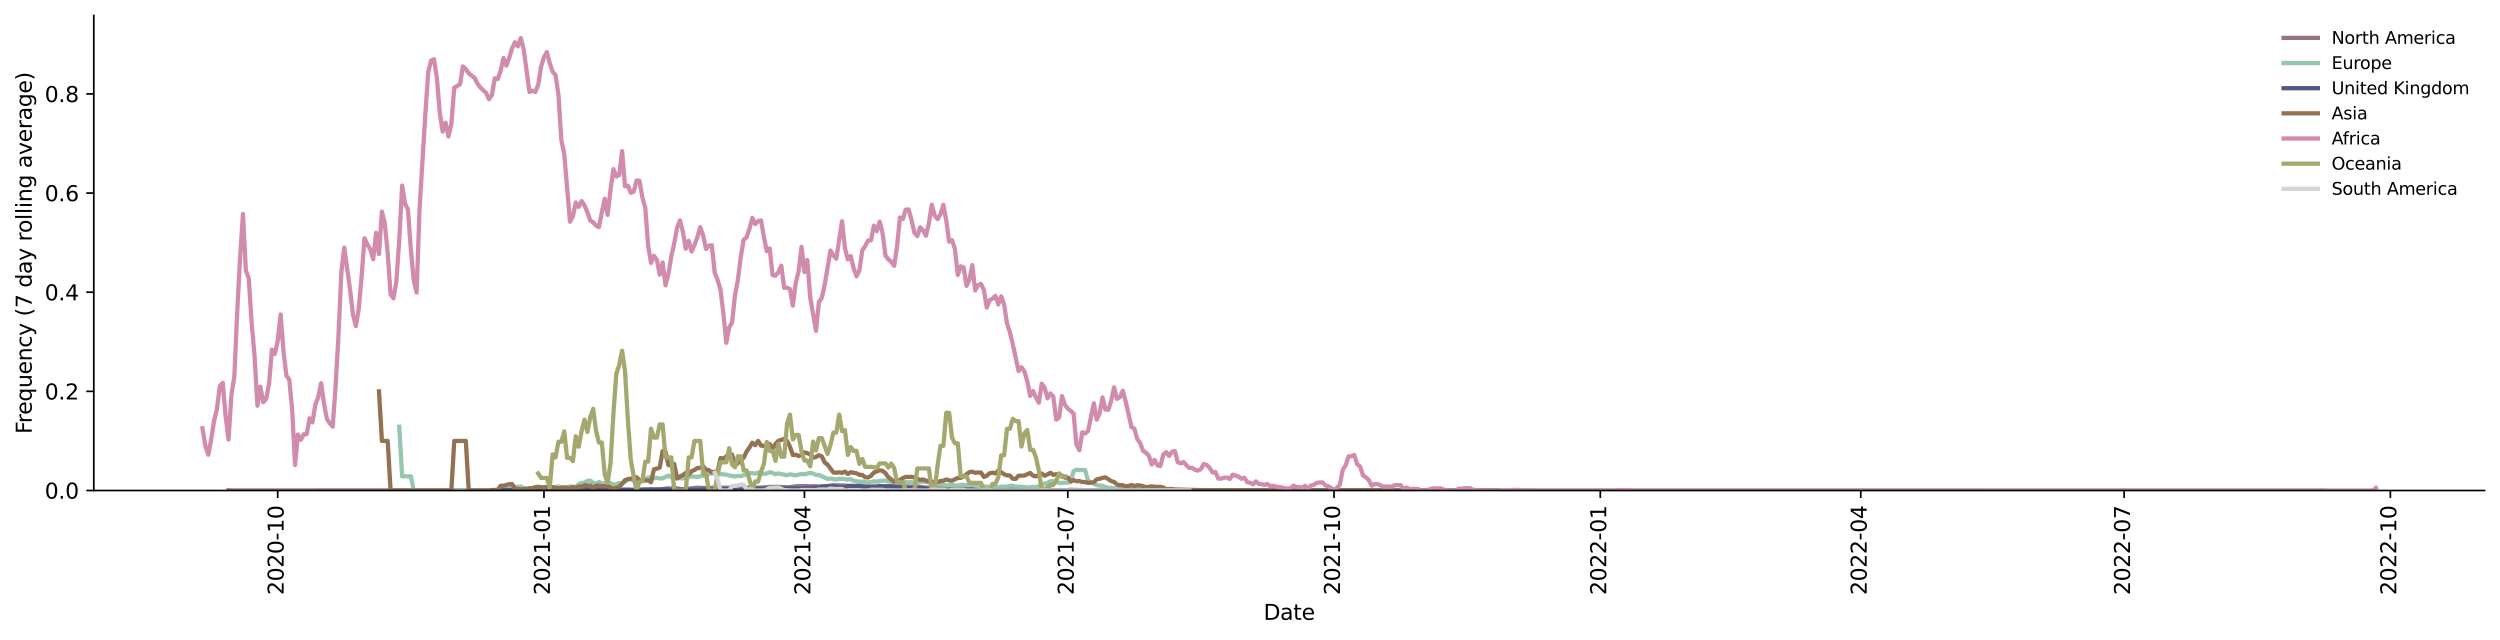 <?xml version="1.0" encoding="utf-8" standalone="no"?>
<!DOCTYPE svg PUBLIC "-//W3C//DTD SVG 1.1//EN"
  "http://www.w3.org/Graphics/SVG/1.1/DTD/svg11.dtd">
<svg xmlns:xlink="http://www.w3.org/1999/xlink" width="1166.981pt" height="298.621pt" viewBox="0 0 1166.981 298.621" xmlns="http://www.w3.org/2000/svg" version="1.1">
 <defs>
  <style type="text/css">*{stroke-linejoin: round; stroke-linecap: butt}</style>
 </defs>
 <g id="figure_1">
  <g id="patch_1">
   <path d="M 0 298.621 
L 1166.981 298.621 
L 1166.981 0 
L 0 0 
z
" style="fill: #ffffff"/>
  </g>
  <g id="axes_1">
   <g id="patch_2">
    <path d="M 43.781 228.96 
L 1159.781 228.96 
L 1159.781 7.2 
L 43.781 7.2 
z
" style="fill: #ffffff"/>
   </g>
   <g id="matplotlib.axis_1">
    <g id="xtick_1">
     <g id="line2d_1">
      <defs>
       <path id="m6427b3fff5" d="M 0 0 
L 0 3.5 
" style="stroke: #000000; stroke-width: 0.8"/>
      </defs>
      <g>
       <use xlink:href="#m6427b3fff5" x="129.633" y="228.96" style="stroke: #000000; stroke-width: 0.8"/>
      </g>
     </g>
     <g id="text_1">
      <!-- 2020-10 -->
      <g transform="translate(132.392 277.743)rotate(-90)scale(0.1 -0.1)">
       <defs>
        <path id="DejaVuSans-32" d="M 1228 531 
L 3431 531 
L 3431 0 
L 469 0 
L 469 531 
Q 828 903 1448 1529 
Q 2069 2156 2228 2338 
Q 2531 2678 2651 2914 
Q 2772 3150 2772 3378 
Q 2772 3750 2511 3984 
Q 2250 4219 1831 4219 
Q 1534 4219 1204 4116 
Q 875 4013 500 3803 
L 500 4441 
Q 881 4594 1212 4672 
Q 1544 4750 1819 4750 
Q 2544 4750 2975 4387 
Q 3406 4025 3406 3419 
Q 3406 3131 3298 2873 
Q 3191 2616 2906 2266 
Q 2828 2175 2409 1742 
Q 1991 1309 1228 531 
z
" transform="scale(0.016)"/>
        <path id="DejaVuSans-30" d="M 2034 4250 
Q 1547 4250 1301 3770 
Q 1056 3291 1056 2328 
Q 1056 1369 1301 889 
Q 1547 409 2034 409 
Q 2525 409 2770 889 
Q 3016 1369 3016 2328 
Q 3016 3291 2770 3770 
Q 2525 4250 2034 4250 
z
M 2034 4750 
Q 2819 4750 3233 4129 
Q 3647 3509 3647 2328 
Q 3647 1150 3233 529 
Q 2819 -91 2034 -91 
Q 1250 -91 836 529 
Q 422 1150 422 2328 
Q 422 3509 836 4129 
Q 1250 4750 2034 4750 
z
" transform="scale(0.016)"/>
        <path id="DejaVuSans-2d" d="M 313 2009 
L 1997 2009 
L 1997 1497 
L 313 1497 
L 313 2009 
z
" transform="scale(0.016)"/>
        <path id="DejaVuSans-31" d="M 794 531 
L 1825 531 
L 1825 4091 
L 703 3866 
L 703 4441 
L 1819 4666 
L 2450 4666 
L 2450 531 
L 3481 531 
L 3481 0 
L 794 0 
L 794 531 
z
" transform="scale(0.016)"/>
       </defs>
       <use xlink:href="#DejaVuSans-32"/>
       <use xlink:href="#DejaVuSans-30" x="63.623"/>
       <use xlink:href="#DejaVuSans-32" x="127.246"/>
       <use xlink:href="#DejaVuSans-30" x="190.869"/>
       <use xlink:href="#DejaVuSans-2d" x="254.492"/>
       <use xlink:href="#DejaVuSans-31" x="290.576"/>
       <use xlink:href="#DejaVuSans-30" x="354.199"/>
      </g>
     </g>
    </g>
    <g id="xtick_2">
     <g id="line2d_2">
      <g>
       <use xlink:href="#m6427b3fff5" x="253.918" y="228.96" style="stroke: #000000; stroke-width: 0.8"/>
      </g>
     </g>
     <g id="text_2">
      <!-- 2021-01 -->
      <g transform="translate(256.677 277.743)rotate(-90)scale(0.1 -0.1)">
       <use xlink:href="#DejaVuSans-32"/>
       <use xlink:href="#DejaVuSans-30" x="63.623"/>
       <use xlink:href="#DejaVuSans-32" x="127.246"/>
       <use xlink:href="#DejaVuSans-31" x="190.869"/>
       <use xlink:href="#DejaVuSans-2d" x="254.492"/>
       <use xlink:href="#DejaVuSans-30" x="290.576"/>
       <use xlink:href="#DejaVuSans-31" x="354.199"/>
      </g>
     </g>
    </g>
    <g id="xtick_3">
     <g id="line2d_3">
      <g>
       <use xlink:href="#m6427b3fff5" x="375.501" y="228.96" style="stroke: #000000; stroke-width: 0.8"/>
      </g>
     </g>
     <g id="text_3">
      <!-- 2021-04 -->
      <g transform="translate(378.261 277.743)rotate(-90)scale(0.1 -0.1)">
       <defs>
        <path id="DejaVuSans-34" d="M 2419 4116 
L 825 1625 
L 2419 1625 
L 2419 4116 
z
M 2253 4666 
L 3047 4666 
L 3047 1625 
L 3713 1625 
L 3713 1100 
L 3047 1100 
L 3047 0 
L 2419 0 
L 2419 1100 
L 313 1100 
L 313 1709 
L 2253 4666 
z
" transform="scale(0.016)"/>
       </defs>
       <use xlink:href="#DejaVuSans-32"/>
       <use xlink:href="#DejaVuSans-30" x="63.623"/>
       <use xlink:href="#DejaVuSans-32" x="127.246"/>
       <use xlink:href="#DejaVuSans-31" x="190.869"/>
       <use xlink:href="#DejaVuSans-2d" x="254.492"/>
       <use xlink:href="#DejaVuSans-30" x="290.576"/>
       <use xlink:href="#DejaVuSans-34" x="354.199"/>
      </g>
     </g>
    </g>
    <g id="xtick_4">
     <g id="line2d_4">
      <g>
       <use xlink:href="#m6427b3fff5" x="498.435" y="228.96" style="stroke: #000000; stroke-width: 0.8"/>
      </g>
     </g>
     <g id="text_4">
      <!-- 2021-07 -->
      <g transform="translate(501.195 277.743)rotate(-90)scale(0.1 -0.1)">
       <defs>
        <path id="DejaVuSans-37" d="M 525 4666 
L 3525 4666 
L 3525 4397 
L 1831 0 
L 1172 0 
L 2766 4134 
L 525 4134 
L 525 4666 
z
" transform="scale(0.016)"/>
       </defs>
       <use xlink:href="#DejaVuSans-32"/>
       <use xlink:href="#DejaVuSans-30" x="63.623"/>
       <use xlink:href="#DejaVuSans-32" x="127.246"/>
       <use xlink:href="#DejaVuSans-31" x="190.869"/>
       <use xlink:href="#DejaVuSans-2d" x="254.492"/>
       <use xlink:href="#DejaVuSans-30" x="290.576"/>
       <use xlink:href="#DejaVuSans-37" x="354.199"/>
      </g>
     </g>
    </g>
    <g id="xtick_5">
     <g id="line2d_5">
      <g>
       <use xlink:href="#m6427b3fff5" x="622.721" y="228.96" style="stroke: #000000; stroke-width: 0.8"/>
      </g>
     </g>
     <g id="text_5">
      <!-- 2021-10 -->
      <g transform="translate(625.48 277.743)rotate(-90)scale(0.1 -0.1)">
       <use xlink:href="#DejaVuSans-32"/>
       <use xlink:href="#DejaVuSans-30" x="63.623"/>
       <use xlink:href="#DejaVuSans-32" x="127.246"/>
       <use xlink:href="#DejaVuSans-31" x="190.869"/>
       <use xlink:href="#DejaVuSans-2d" x="254.492"/>
       <use xlink:href="#DejaVuSans-31" x="290.576"/>
       <use xlink:href="#DejaVuSans-30" x="354.199"/>
      </g>
     </g>
    </g>
    <g id="xtick_6">
     <g id="line2d_6">
      <g>
       <use xlink:href="#m6427b3fff5" x="747.006" y="228.96" style="stroke: #000000; stroke-width: 0.8"/>
      </g>
     </g>
     <g id="text_6">
      <!-- 2022-01 -->
      <g transform="translate(749.765 277.743)rotate(-90)scale(0.1 -0.1)">
       <use xlink:href="#DejaVuSans-32"/>
       <use xlink:href="#DejaVuSans-30" x="63.623"/>
       <use xlink:href="#DejaVuSans-32" x="127.246"/>
       <use xlink:href="#DejaVuSans-32" x="190.869"/>
       <use xlink:href="#DejaVuSans-2d" x="254.492"/>
       <use xlink:href="#DejaVuSans-30" x="290.576"/>
       <use xlink:href="#DejaVuSans-31" x="354.199"/>
      </g>
     </g>
    </g>
    <g id="xtick_7">
     <g id="line2d_7">
      <g>
       <use xlink:href="#m6427b3fff5" x="868.589" y="228.96" style="stroke: #000000; stroke-width: 0.8"/>
      </g>
     </g>
     <g id="text_7">
      <!-- 2022-04 -->
      <g transform="translate(871.349 277.743)rotate(-90)scale(0.1 -0.1)">
       <use xlink:href="#DejaVuSans-32"/>
       <use xlink:href="#DejaVuSans-30" x="63.623"/>
       <use xlink:href="#DejaVuSans-32" x="127.246"/>
       <use xlink:href="#DejaVuSans-32" x="190.869"/>
       <use xlink:href="#DejaVuSans-2d" x="254.492"/>
       <use xlink:href="#DejaVuSans-30" x="290.576"/>
       <use xlink:href="#DejaVuSans-34" x="354.199"/>
      </g>
     </g>
    </g>
    <g id="xtick_8">
     <g id="line2d_8">
      <g>
       <use xlink:href="#m6427b3fff5" x="991.523" y="228.96" style="stroke: #000000; stroke-width: 0.8"/>
      </g>
     </g>
     <g id="text_8">
      <!-- 2022-07 -->
      <g transform="translate(994.283 277.743)rotate(-90)scale(0.1 -0.1)">
       <use xlink:href="#DejaVuSans-32"/>
       <use xlink:href="#DejaVuSans-30" x="63.623"/>
       <use xlink:href="#DejaVuSans-32" x="127.246"/>
       <use xlink:href="#DejaVuSans-32" x="190.869"/>
       <use xlink:href="#DejaVuSans-2d" x="254.492"/>
       <use xlink:href="#DejaVuSans-30" x="290.576"/>
       <use xlink:href="#DejaVuSans-37" x="354.199"/>
      </g>
     </g>
    </g>
    <g id="xtick_9">
     <g id="line2d_9">
      <g>
       <use xlink:href="#m6427b3fff5" x="1115.809" y="228.96" style="stroke: #000000; stroke-width: 0.8"/>
      </g>
     </g>
     <g id="text_9">
      <!-- 2022-10 -->
      <g transform="translate(1118.568 277.743)rotate(-90)scale(0.1 -0.1)">
       <use xlink:href="#DejaVuSans-32"/>
       <use xlink:href="#DejaVuSans-30" x="63.623"/>
       <use xlink:href="#DejaVuSans-32" x="127.246"/>
       <use xlink:href="#DejaVuSans-32" x="190.869"/>
       <use xlink:href="#DejaVuSans-2d" x="254.492"/>
       <use xlink:href="#DejaVuSans-31" x="290.576"/>
       <use xlink:href="#DejaVuSans-30" x="354.199"/>
      </g>
     </g>
    </g>
    <g id="text_10">
     <!-- Date -->
     <g transform="translate(589.83 289.341)scale(0.1 -0.1)">
      <defs>
       <path id="DejaVuSans-44" d="M 1259 4147 
L 1259 519 
L 2022 519 
Q 2988 519 3436 956 
Q 3884 1394 3884 2338 
Q 3884 3275 3436 3711 
Q 2988 4147 2022 4147 
L 1259 4147 
z
M 628 4666 
L 1925 4666 
Q 3281 4666 3915 4102 
Q 4550 3538 4550 2338 
Q 4550 1131 3912 565 
Q 3275 0 1925 0 
L 628 0 
L 628 4666 
z
" transform="scale(0.016)"/>
       <path id="DejaVuSans-61" d="M 2194 1759 
Q 1497 1759 1228 1600 
Q 959 1441 959 1056 
Q 959 750 1161 570 
Q 1363 391 1709 391 
Q 2188 391 2477 730 
Q 2766 1069 2766 1631 
L 2766 1759 
L 2194 1759 
z
M 3341 1997 
L 3341 0 
L 2766 0 
L 2766 531 
Q 2569 213 2275 61 
Q 1981 -91 1556 -91 
Q 1019 -91 701 211 
Q 384 513 384 1019 
Q 384 1609 779 1909 
Q 1175 2209 1959 2209 
L 2766 2209 
L 2766 2266 
Q 2766 2663 2505 2880 
Q 2244 3097 1772 3097 
Q 1472 3097 1187 3025 
Q 903 2953 641 2809 
L 641 3341 
Q 956 3463 1253 3523 
Q 1550 3584 1831 3584 
Q 2591 3584 2966 3190 
Q 3341 2797 3341 1997 
z
" transform="scale(0.016)"/>
       <path id="DejaVuSans-74" d="M 1172 4494 
L 1172 3500 
L 2356 3500 
L 2356 3053 
L 1172 3053 
L 1172 1153 
Q 1172 725 1289 603 
Q 1406 481 1766 481 
L 2356 481 
L 2356 0 
L 1766 0 
Q 1100 0 847 248 
Q 594 497 594 1153 
L 594 3053 
L 172 3053 
L 172 3500 
L 594 3500 
L 594 4494 
L 1172 4494 
z
" transform="scale(0.016)"/>
       <path id="DejaVuSans-65" d="M 3597 1894 
L 3597 1613 
L 953 1613 
Q 991 1019 1311 708 
Q 1631 397 2203 397 
Q 2534 397 2845 478 
Q 3156 559 3463 722 
L 3463 178 
Q 3153 47 2828 -22 
Q 2503 -91 2169 -91 
Q 1331 -91 842 396 
Q 353 884 353 1716 
Q 353 2575 817 3079 
Q 1281 3584 2069 3584 
Q 2775 3584 3186 3129 
Q 3597 2675 3597 1894 
z
M 3022 2063 
Q 3016 2534 2758 2815 
Q 2500 3097 2075 3097 
Q 1594 3097 1305 2825 
Q 1016 2553 972 2059 
L 3022 2063 
z
" transform="scale(0.016)"/>
      </defs>
      <use xlink:href="#DejaVuSans-44"/>
      <use xlink:href="#DejaVuSans-61" x="77.002"/>
      <use xlink:href="#DejaVuSans-74" x="138.281"/>
      <use xlink:href="#DejaVuSans-65" x="177.49"/>
     </g>
    </g>
   </g>
   <g id="matplotlib.axis_2">
    <g id="ytick_1">
     <g id="line2d_10">
      <defs>
       <path id="me2eeb44968" d="M 0 0 
L -3.5 0 
" style="stroke: #000000; stroke-width: 0.8"/>
      </defs>
      <g>
       <use xlink:href="#me2eeb44968" x="43.781" y="228.96" style="stroke: #000000; stroke-width: 0.8"/>
      </g>
     </g>
     <g id="text_11">
      <!-- 0.0 -->
      <g transform="translate(20.878 232.759)scale(0.1 -0.1)">
       <defs>
        <path id="DejaVuSans-2e" d="M 684 794 
L 1344 794 
L 1344 0 
L 684 0 
L 684 794 
z
" transform="scale(0.016)"/>
       </defs>
       <use xlink:href="#DejaVuSans-30"/>
       <use xlink:href="#DejaVuSans-2e" x="63.623"/>
       <use xlink:href="#DejaVuSans-30" x="95.41"/>
      </g>
     </g>
    </g>
    <g id="ytick_2">
     <g id="line2d_11">
      <g>
       <use xlink:href="#me2eeb44968" x="43.781" y="182.681" style="stroke: #000000; stroke-width: 0.8"/>
      </g>
     </g>
     <g id="text_12">
      <!-- 0.2 -->
      <g transform="translate(20.878 186.48)scale(0.1 -0.1)">
       <use xlink:href="#DejaVuSans-30"/>
       <use xlink:href="#DejaVuSans-2e" x="63.623"/>
       <use xlink:href="#DejaVuSans-32" x="95.41"/>
      </g>
     </g>
    </g>
    <g id="ytick_3">
     <g id="line2d_12">
      <g>
       <use xlink:href="#me2eeb44968" x="43.781" y="136.402" style="stroke: #000000; stroke-width: 0.8"/>
      </g>
     </g>
     <g id="text_13">
      <!-- 0.4 -->
      <g transform="translate(20.878 140.201)scale(0.1 -0.1)">
       <use xlink:href="#DejaVuSans-30"/>
       <use xlink:href="#DejaVuSans-2e" x="63.623"/>
       <use xlink:href="#DejaVuSans-34" x="95.41"/>
      </g>
     </g>
    </g>
    <g id="ytick_4">
     <g id="line2d_13">
      <g>
       <use xlink:href="#me2eeb44968" x="43.781" y="90.123" style="stroke: #000000; stroke-width: 0.8"/>
      </g>
     </g>
     <g id="text_14">
      <!-- 0.6 -->
      <g transform="translate(20.878 93.922)scale(0.1 -0.1)">
       <defs>
        <path id="DejaVuSans-36" d="M 2113 2584 
Q 1688 2584 1439 2293 
Q 1191 2003 1191 1497 
Q 1191 994 1439 701 
Q 1688 409 2113 409 
Q 2538 409 2786 701 
Q 3034 994 3034 1497 
Q 3034 2003 2786 2293 
Q 2538 2584 2113 2584 
z
M 3366 4563 
L 3366 3988 
Q 3128 4100 2886 4159 
Q 2644 4219 2406 4219 
Q 1781 4219 1451 3797 
Q 1122 3375 1075 2522 
Q 1259 2794 1537 2939 
Q 1816 3084 2150 3084 
Q 2853 3084 3261 2657 
Q 3669 2231 3669 1497 
Q 3669 778 3244 343 
Q 2819 -91 2113 -91 
Q 1303 -91 875 529 
Q 447 1150 447 2328 
Q 447 3434 972 4092 
Q 1497 4750 2381 4750 
Q 2619 4750 2861 4703 
Q 3103 4656 3366 4563 
z
" transform="scale(0.016)"/>
       </defs>
       <use xlink:href="#DejaVuSans-30"/>
       <use xlink:href="#DejaVuSans-2e" x="63.623"/>
       <use xlink:href="#DejaVuSans-36" x="95.41"/>
      </g>
     </g>
    </g>
    <g id="ytick_5">
     <g id="line2d_14">
      <g>
       <use xlink:href="#me2eeb44968" x="43.781" y="43.844" style="stroke: #000000; stroke-width: 0.8"/>
      </g>
     </g>
     <g id="text_15">
      <!-- 0.8 -->
      <g transform="translate(20.878 47.643)scale(0.1 -0.1)">
       <defs>
        <path id="DejaVuSans-38" d="M 2034 2216 
Q 1584 2216 1326 1975 
Q 1069 1734 1069 1313 
Q 1069 891 1326 650 
Q 1584 409 2034 409 
Q 2484 409 2743 651 
Q 3003 894 3003 1313 
Q 3003 1734 2745 1975 
Q 2488 2216 2034 2216 
z
M 1403 2484 
Q 997 2584 770 2862 
Q 544 3141 544 3541 
Q 544 4100 942 4425 
Q 1341 4750 2034 4750 
Q 2731 4750 3128 4425 
Q 3525 4100 3525 3541 
Q 3525 3141 3298 2862 
Q 3072 2584 2669 2484 
Q 3125 2378 3379 2068 
Q 3634 1759 3634 1313 
Q 3634 634 3220 271 
Q 2806 -91 2034 -91 
Q 1263 -91 848 271 
Q 434 634 434 1313 
Q 434 1759 690 2068 
Q 947 2378 1403 2484 
z
M 1172 3481 
Q 1172 3119 1398 2916 
Q 1625 2713 2034 2713 
Q 2441 2713 2670 2916 
Q 2900 3119 2900 3481 
Q 2900 3844 2670 4047 
Q 2441 4250 2034 4250 
Q 1625 4250 1398 4047 
Q 1172 3844 1172 3481 
z
" transform="scale(0.016)"/>
       </defs>
       <use xlink:href="#DejaVuSans-30"/>
       <use xlink:href="#DejaVuSans-2e" x="63.623"/>
       <use xlink:href="#DejaVuSans-38" x="95.41"/>
      </g>
     </g>
    </g>
    <g id="text_16">
     <!-- Frequency (7 day rolling average) -->
     <g transform="translate(14.798 202.529)rotate(-90)scale(0.1 -0.1)">
      <defs>
       <path id="DejaVuSans-46" d="M 628 4666 
L 3309 4666 
L 3309 4134 
L 1259 4134 
L 1259 2759 
L 3109 2759 
L 3109 2228 
L 1259 2228 
L 1259 0 
L 628 0 
L 628 4666 
z
" transform="scale(0.016)"/>
       <path id="DejaVuSans-72" d="M 2631 2963 
Q 2534 3019 2420 3045 
Q 2306 3072 2169 3072 
Q 1681 3072 1420 2755 
Q 1159 2438 1159 1844 
L 1159 0 
L 581 0 
L 581 3500 
L 1159 3500 
L 1159 2956 
Q 1341 3275 1631 3429 
Q 1922 3584 2338 3584 
Q 2397 3584 2469 3576 
Q 2541 3569 2628 3553 
L 2631 2963 
z
" transform="scale(0.016)"/>
       <path id="DejaVuSans-71" d="M 947 1747 
Q 947 1113 1208 752 
Q 1469 391 1925 391 
Q 2381 391 2643 752 
Q 2906 1113 2906 1747 
Q 2906 2381 2643 2742 
Q 2381 3103 1925 3103 
Q 1469 3103 1208 2742 
Q 947 2381 947 1747 
z
M 2906 525 
Q 2725 213 2448 61 
Q 2172 -91 1784 -91 
Q 1150 -91 751 415 
Q 353 922 353 1747 
Q 353 2572 751 3078 
Q 1150 3584 1784 3584 
Q 2172 3584 2448 3432 
Q 2725 3281 2906 2969 
L 2906 3500 
L 3481 3500 
L 3481 -1331 
L 2906 -1331 
L 2906 525 
z
" transform="scale(0.016)"/>
       <path id="DejaVuSans-75" d="M 544 1381 
L 544 3500 
L 1119 3500 
L 1119 1403 
Q 1119 906 1312 657 
Q 1506 409 1894 409 
Q 2359 409 2629 706 
Q 2900 1003 2900 1516 
L 2900 3500 
L 3475 3500 
L 3475 0 
L 2900 0 
L 2900 538 
Q 2691 219 2414 64 
Q 2138 -91 1772 -91 
Q 1169 -91 856 284 
Q 544 659 544 1381 
z
M 1991 3584 
L 1991 3584 
z
" transform="scale(0.016)"/>
       <path id="DejaVuSans-6e" d="M 3513 2113 
L 3513 0 
L 2938 0 
L 2938 2094 
Q 2938 2591 2744 2837 
Q 2550 3084 2163 3084 
Q 1697 3084 1428 2787 
Q 1159 2491 1159 1978 
L 1159 0 
L 581 0 
L 581 3500 
L 1159 3500 
L 1159 2956 
Q 1366 3272 1645 3428 
Q 1925 3584 2291 3584 
Q 2894 3584 3203 3211 
Q 3513 2838 3513 2113 
z
" transform="scale(0.016)"/>
       <path id="DejaVuSans-63" d="M 3122 3366 
L 3122 2828 
Q 2878 2963 2633 3030 
Q 2388 3097 2138 3097 
Q 1578 3097 1268 2742 
Q 959 2388 959 1747 
Q 959 1106 1268 751 
Q 1578 397 2138 397 
Q 2388 397 2633 464 
Q 2878 531 3122 666 
L 3122 134 
Q 2881 22 2623 -34 
Q 2366 -91 2075 -91 
Q 1284 -91 818 406 
Q 353 903 353 1747 
Q 353 2603 823 3093 
Q 1294 3584 2113 3584 
Q 2378 3584 2631 3529 
Q 2884 3475 3122 3366 
z
" transform="scale(0.016)"/>
       <path id="DejaVuSans-79" d="M 2059 -325 
Q 1816 -950 1584 -1140 
Q 1353 -1331 966 -1331 
L 506 -1331 
L 506 -850 
L 844 -850 
Q 1081 -850 1212 -737 
Q 1344 -625 1503 -206 
L 1606 56 
L 191 3500 
L 800 3500 
L 1894 763 
L 2988 3500 
L 3597 3500 
L 2059 -325 
z
" transform="scale(0.016)"/>
       <path id="DejaVuSans-20" transform="scale(0.016)"/>
       <path id="DejaVuSans-28" d="M 1984 4856 
Q 1566 4138 1362 3434 
Q 1159 2731 1159 2009 
Q 1159 1288 1364 580 
Q 1569 -128 1984 -844 
L 1484 -844 
Q 1016 -109 783 600 
Q 550 1309 550 2009 
Q 550 2706 781 3412 
Q 1013 4119 1484 4856 
L 1984 4856 
z
" transform="scale(0.016)"/>
       <path id="DejaVuSans-64" d="M 2906 2969 
L 2906 4863 
L 3481 4863 
L 3481 0 
L 2906 0 
L 2906 525 
Q 2725 213 2448 61 
Q 2172 -91 1784 -91 
Q 1150 -91 751 415 
Q 353 922 353 1747 
Q 353 2572 751 3078 
Q 1150 3584 1784 3584 
Q 2172 3584 2448 3432 
Q 2725 3281 2906 2969 
z
M 947 1747 
Q 947 1113 1208 752 
Q 1469 391 1925 391 
Q 2381 391 2643 752 
Q 2906 1113 2906 1747 
Q 2906 2381 2643 2742 
Q 2381 3103 1925 3103 
Q 1469 3103 1208 2742 
Q 947 2381 947 1747 
z
" transform="scale(0.016)"/>
       <path id="DejaVuSans-6f" d="M 1959 3097 
Q 1497 3097 1228 2736 
Q 959 2375 959 1747 
Q 959 1119 1226 758 
Q 1494 397 1959 397 
Q 2419 397 2687 759 
Q 2956 1122 2956 1747 
Q 2956 2369 2687 2733 
Q 2419 3097 1959 3097 
z
M 1959 3584 
Q 2709 3584 3137 3096 
Q 3566 2609 3566 1747 
Q 3566 888 3137 398 
Q 2709 -91 1959 -91 
Q 1206 -91 779 398 
Q 353 888 353 1747 
Q 353 2609 779 3096 
Q 1206 3584 1959 3584 
z
" transform="scale(0.016)"/>
       <path id="DejaVuSans-6c" d="M 603 4863 
L 1178 4863 
L 1178 0 
L 603 0 
L 603 4863 
z
" transform="scale(0.016)"/>
       <path id="DejaVuSans-69" d="M 603 3500 
L 1178 3500 
L 1178 0 
L 603 0 
L 603 3500 
z
M 603 4863 
L 1178 4863 
L 1178 4134 
L 603 4134 
L 603 4863 
z
" transform="scale(0.016)"/>
       <path id="DejaVuSans-67" d="M 2906 1791 
Q 2906 2416 2648 2759 
Q 2391 3103 1925 3103 
Q 1463 3103 1205 2759 
Q 947 2416 947 1791 
Q 947 1169 1205 825 
Q 1463 481 1925 481 
Q 2391 481 2648 825 
Q 2906 1169 2906 1791 
z
M 3481 434 
Q 3481 -459 3084 -895 
Q 2688 -1331 1869 -1331 
Q 1566 -1331 1297 -1286 
Q 1028 -1241 775 -1147 
L 775 -588 
Q 1028 -725 1275 -790 
Q 1522 -856 1778 -856 
Q 2344 -856 2625 -561 
Q 2906 -266 2906 331 
L 2906 616 
Q 2728 306 2450 153 
Q 2172 0 1784 0 
Q 1141 0 747 490 
Q 353 981 353 1791 
Q 353 2603 747 3093 
Q 1141 3584 1784 3584 
Q 2172 3584 2450 3431 
Q 2728 3278 2906 2969 
L 2906 3500 
L 3481 3500 
L 3481 434 
z
" transform="scale(0.016)"/>
       <path id="DejaVuSans-76" d="M 191 3500 
L 800 3500 
L 1894 563 
L 2988 3500 
L 3597 3500 
L 2284 0 
L 1503 0 
L 191 3500 
z
" transform="scale(0.016)"/>
       <path id="DejaVuSans-29" d="M 513 4856 
L 1013 4856 
Q 1481 4119 1714 3412 
Q 1947 2706 1947 2009 
Q 1947 1309 1714 600 
Q 1481 -109 1013 -844 
L 513 -844 
Q 928 -128 1133 580 
Q 1338 1288 1338 2009 
Q 1338 2731 1133 3434 
Q 928 4138 513 4856 
z
" transform="scale(0.016)"/>
      </defs>
      <use xlink:href="#DejaVuSans-46"/>
      <use xlink:href="#DejaVuSans-72" x="50.27"/>
      <use xlink:href="#DejaVuSans-65" x="89.133"/>
      <use xlink:href="#DejaVuSans-71" x="150.656"/>
      <use xlink:href="#DejaVuSans-75" x="214.133"/>
      <use xlink:href="#DejaVuSans-65" x="277.512"/>
      <use xlink:href="#DejaVuSans-6e" x="339.035"/>
      <use xlink:href="#DejaVuSans-63" x="402.414"/>
      <use xlink:href="#DejaVuSans-79" x="457.395"/>
      <use xlink:href="#DejaVuSans-20" x="516.574"/>
      <use xlink:href="#DejaVuSans-28" x="548.361"/>
      <use xlink:href="#DejaVuSans-37" x="587.375"/>
      <use xlink:href="#DejaVuSans-20" x="650.998"/>
      <use xlink:href="#DejaVuSans-64" x="682.785"/>
      <use xlink:href="#DejaVuSans-61" x="746.262"/>
      <use xlink:href="#DejaVuSans-79" x="807.541"/>
      <use xlink:href="#DejaVuSans-20" x="866.721"/>
      <use xlink:href="#DejaVuSans-72" x="898.508"/>
      <use xlink:href="#DejaVuSans-6f" x="937.371"/>
      <use xlink:href="#DejaVuSans-6c" x="998.553"/>
      <use xlink:href="#DejaVuSans-6c" x="1026.336"/>
      <use xlink:href="#DejaVuSans-69" x="1054.119"/>
      <use xlink:href="#DejaVuSans-6e" x="1081.902"/>
      <use xlink:href="#DejaVuSans-67" x="1145.281"/>
      <use xlink:href="#DejaVuSans-20" x="1208.758"/>
      <use xlink:href="#DejaVuSans-61" x="1240.545"/>
      <use xlink:href="#DejaVuSans-76" x="1301.824"/>
      <use xlink:href="#DejaVuSans-65" x="1361.004"/>
      <use xlink:href="#DejaVuSans-72" x="1422.527"/>
      <use xlink:href="#DejaVuSans-61" x="1463.641"/>
      <use xlink:href="#DejaVuSans-67" x="1524.92"/>
      <use xlink:href="#DejaVuSans-65" x="1588.396"/>
      <use xlink:href="#DejaVuSans-29" x="1649.92"/>
     </g>
    </g>
   </g>
   <g id="line2d_15">
    <path d="M 106.667 228.872 
L 109.369 228.96 
L 239.058 228.87 
L 248.514 228.759 
L 252.567 228.944 
L 255.269 228.834 
L 260.672 228.835 
L 262.023 228.847 
L 266.076 228.51 
L 279.585 228.736 
L 284.989 228.698 
L 287.691 228.725 
L 293.095 228.543 
L 295.797 228.644 
L 298.498 228.594 
L 299.849 228.654 
L 302.551 228.613 
L 309.306 228.358 
L 310.657 228.122 
L 312.008 228.003 
L 316.06 228.004 
L 317.411 228.257 
L 318.762 228.388 
L 324.166 227.821 
L 325.517 227.678 
L 328.219 227.766 
L 330.921 227.835 
L 332.272 227.769 
L 333.622 227.562 
L 334.973 227.525 
L 337.675 227.687 
L 341.728 227.668 
L 345.781 227.602 
L 348.483 227.675 
L 349.834 227.64 
L 351.184 227.794 
L 357.939 227.468 
L 359.29 227.295 
L 360.641 227.328 
L 361.992 227.239 
L 367.396 227.467 
L 368.747 227.419 
L 371.448 227.036 
L 372.799 226.916 
L 380.905 227.032 
L 382.256 227.15 
L 383.607 227.027 
L 384.958 227.05 
L 387.659 226.78 
L 389.01 226.51 
L 394.414 226.644 
L 395.765 226.883 
L 397.116 226.724 
L 398.467 226.879 
L 402.52 226.78 
L 403.871 226.973 
L 405.222 226.862 
L 406.572 227.041 
L 407.923 226.986 
L 410.625 227.084 
L 411.976 227.083 
L 413.327 226.957 
L 414.678 226.946 
L 416.029 226.764 
L 420.082 226.713 
L 422.784 227.059 
L 424.134 227.066 
L 426.836 227.249 
L 428.187 227.3 
L 430.889 227.593 
L 433.591 227.619 
L 434.942 227.509 
L 436.293 227.257 
L 444.398 227.228 
L 447.1 227.249 
L 448.451 227.359 
L 449.802 227.64 
L 452.504 227.835 
L 453.855 227.728 
L 455.206 227.913 
L 456.557 227.787 
L 460.609 228.293 
L 461.96 228.03 
L 466.013 228.039 
L 467.364 227.995 
L 468.715 228.237 
L 474.119 228.437 
L 480.873 228.531 
L 483.575 228.749 
L 484.926 228.594 
L 490.33 228.523 
L 491.681 228.763 
L 494.383 228.814 
L 497.084 228.853 
L 499.786 228.647 
L 510.594 228.881 
L 514.647 228.841 
L 641.634 228.96 
L 715.934 228.956 
L 715.934 228.956 
" clip-path="url(#p31839d264e)" style="fill: none; stroke: #947383; stroke-width: 2; stroke-linecap: square"/>
   </g>
   <g id="line2d_16">
    <path d="M 186.371 199.209 
L 187.722 222.349 
L 191.775 222.349 
L 193.126 228.96 
L 228.25 228.96 
L 232.303 228.56 
L 236.356 228.531 
L 240.409 227.327 
L 243.11 227.121 
L 244.461 227.769 
L 247.163 228.052 
L 249.865 227.678 
L 251.216 227.552 
L 253.918 227.938 
L 255.269 227.617 
L 259.321 227.521 
L 260.672 227.084 
L 263.374 227.777 
L 266.076 227.073 
L 267.427 227.529 
L 268.778 227.212 
L 270.129 226.063 
L 271.48 225.37 
L 272.831 225.373 
L 274.182 224.458 
L 275.533 224.309 
L 276.884 225.38 
L 278.234 225.744 
L 279.585 225.034 
L 280.936 225.574 
L 282.287 225.53 
L 283.638 225.241 
L 284.989 225.457 
L 286.34 226.237 
L 287.691 226.005 
L 289.042 225.491 
L 290.393 225.445 
L 291.744 224.926 
L 293.095 223.828 
L 294.446 223.619 
L 295.797 224.53 
L 298.498 224.211 
L 299.849 224.494 
L 301.2 223.919 
L 302.551 222.886 
L 303.902 222.823 
L 305.253 223.231 
L 306.604 223.041 
L 307.955 223.365 
L 309.306 223.267 
L 312.008 222.036 
L 313.359 222.69 
L 318.762 223.366 
L 320.113 222.828 
L 322.815 222.34 
L 325.517 222.611 
L 329.57 221.751 
L 332.272 220.916 
L 333.622 221.142 
L 334.973 220.883 
L 336.324 221.267 
L 337.675 221.466 
L 339.026 221.545 
L 340.377 221.952 
L 343.079 222.417 
L 344.43 222.103 
L 345.781 222.266 
L 347.132 221.766 
L 348.483 221.57 
L 349.834 220.841 
L 351.184 220.88 
L 352.535 221.071 
L 353.886 220.561 
L 355.237 220.611 
L 356.588 221.293 
L 357.939 220.937 
L 359.29 220.423 
L 360.641 220.734 
L 361.992 221.363 
L 363.343 220.961 
L 364.694 221.366 
L 366.045 221.54 
L 367.396 221.871 
L 368.747 221.395 
L 371.448 221.891 
L 374.15 221.208 
L 375.501 221.419 
L 378.203 220.74 
L 379.554 221.014 
L 380.905 221.735 
L 382.256 221.733 
L 386.309 223.547 
L 387.659 223.413 
L 390.361 223.884 
L 391.712 223.489 
L 394.414 223.65 
L 395.765 223.849 
L 397.116 223.711 
L 398.467 224.425 
L 401.169 224.835 
L 402.52 224.818 
L 403.871 225.171 
L 406.572 225.098 
L 407.923 224.675 
L 409.274 224.886 
L 410.625 224.546 
L 413.327 224.275 
L 414.678 224.81 
L 416.029 224.791 
L 418.731 225.3 
L 421.433 224.987 
L 424.134 225.17 
L 425.485 225.041 
L 428.187 225.687 
L 429.538 224.968 
L 432.24 224.97 
L 433.591 225.11 
L 434.942 224.854 
L 436.293 225.66 
L 437.644 226.087 
L 440.346 226.258 
L 441.697 226.627 
L 443.047 226.592 
L 444.398 226.276 
L 447.1 226.791 
L 448.451 226.355 
L 449.802 226.341 
L 451.153 226.511 
L 452.504 226.497 
L 453.855 226.248 
L 456.557 226.931 
L 466.013 227.465 
L 467.364 227.184 
L 468.715 227.238 
L 470.066 227.113 
L 471.417 226.825 
L 472.768 226.706 
L 474.119 227.115 
L 476.821 227.221 
L 479.522 227.597 
L 482.224 227.342 
L 483.575 227.391 
L 486.277 226.535 
L 487.628 225.761 
L 488.979 225.429 
L 490.33 224.652 
L 491.681 224.593 
L 493.032 224.805 
L 494.383 225.468 
L 499.786 225.14 
L 501.137 219.937 
L 502.488 219.257 
L 503.839 219.475 
L 505.19 219.364 
L 506.541 219.456 
L 507.892 224.495 
L 509.243 225.304 
L 510.594 225.817 
L 511.945 226.486 
L 514.647 226.831 
L 515.997 227.32 
L 517.348 227.689 
L 518.699 227.751 
L 520.05 227.972 
L 521.401 227.981 
L 522.752 227.811 
L 526.805 227.611 
L 528.156 227.72 
L 530.858 228.069 
L 533.559 228.237 
L 534.91 228.419 
L 545.718 228.722 
L 548.42 228.741 
L 552.472 228.852 
L 559.227 228.882 
L 564.631 228.912 
L 1084.737 228.944 
L 1084.737 228.944 
" clip-path="url(#p31839d264e)" style="fill: none; stroke: #96c6ad; stroke-width: 2; stroke-linecap: square"/>
   </g>
   <g id="line2d_17">
    <path d="M 229.601 228.772 
L 236.356 228.673 
L 239.058 228.778 
L 249.865 228.197 
L 252.567 228.368 
L 253.918 228.046 
L 255.269 228.29 
L 256.62 228.346 
L 259.321 228.171 
L 260.672 228.526 
L 264.725 228.569 
L 266.076 228.685 
L 270.129 228.481 
L 274.182 228.368 
L 283.638 228.504 
L 289.042 228.651 
L 297.147 228.758 
L 299.849 228.572 
L 301.2 228.482 
L 302.551 228.575 
L 303.902 228.462 
L 305.253 228.566 
L 310.657 228.496 
L 314.709 228.667 
L 317.411 228.686 
L 325.517 228.668 
L 328.219 228.55 
L 334.973 228.562 
L 337.675 228.298 
L 341.728 228.301 
L 343.079 228.577 
L 345.781 228.673 
L 348.483 228.491 
L 352.535 228.078 
L 353.886 228.177 
L 361.992 227.985 
L 363.343 228.085 
L 364.694 227.951 
L 368.747 228.064 
L 370.097 227.935 
L 371.448 228.059 
L 374.15 228.023 
L 375.501 227.913 
L 376.852 227.922 
L 379.554 227.697 
L 382.256 227.581 
L 383.607 227.242 
L 384.958 227.066 
L 386.309 227.015 
L 387.659 226.825 
L 391.712 227.409 
L 394.414 227.466 
L 395.765 226.859 
L 397.116 226.953 
L 401.169 226.823 
L 402.52 227.264 
L 403.871 227.362 
L 405.222 227.348 
L 407.923 227.487 
L 409.274 227.361 
L 410.625 226.85 
L 411.976 227.028 
L 413.327 227.037 
L 414.678 227.202 
L 416.029 227.114 
L 417.38 227.318 
L 418.731 227.304 
L 424.134 227.926 
L 425.485 227.702 
L 426.836 227.634 
L 428.187 227.723 
L 430.889 227.719 
L 432.24 228.158 
L 438.995 228.705 
L 447.1 228.655 
L 448.451 228.502 
L 453.855 228.655 
L 455.206 228.871 
L 468.715 228.834 
L 472.768 228.7 
L 476.821 228.847 
L 478.172 228.96 
L 490.33 228.9 
L 506.541 228.96 
L 698.372 228.955 
L 698.372 228.955 
" clip-path="url(#p31839d264e)" style="fill: none; stroke: #525886; stroke-width: 2; stroke-linecap: square"/>
   </g>
   <g id="line2d_18">
    <path d="M 176.915 182.681 
L 178.266 205.82 
L 180.968 205.82 
L 182.319 228.96 
L 210.688 228.96 
L 212.039 205.82 
L 217.443 205.82 
L 218.794 228.96 
L 232.303 228.96 
L 233.654 226.756 
L 235.005 226.756 
L 237.707 226.01 
L 239.058 226.01 
L 240.409 228.214 
L 241.759 228.214 
L 244.461 228.96 
L 247.163 227.961 
L 248.514 227.855 
L 249.865 227.458 
L 251.216 227.226 
L 252.567 227.42 
L 253.918 227.452 
L 255.269 227.337 
L 256.62 227.446 
L 257.971 227.416 
L 259.321 227.644 
L 260.672 228.107 
L 262.023 227.674 
L 263.374 227.545 
L 266.076 227.767 
L 267.427 227.303 
L 268.778 227.828 
L 270.129 227.087 
L 271.48 227.209 
L 272.831 226.503 
L 274.182 226.647 
L 275.533 226.628 
L 276.884 227.633 
L 278.234 226.745 
L 279.585 226.704 
L 280.936 226.943 
L 283.638 226.893 
L 284.989 227.558 
L 286.34 228.065 
L 289.042 227.309 
L 290.393 225.84 
L 291.744 224.117 
L 293.095 223.665 
L 295.797 223.206 
L 297.147 222.789 
L 298.498 224.099 
L 299.849 224.426 
L 301.2 224.245 
L 302.551 224.262 
L 303.902 225.088 
L 305.253 219.07 
L 306.604 218.764 
L 307.955 218.273 
L 309.306 210.537 
L 310.657 210.827 
L 312.008 217.099 
L 313.359 217.326 
L 314.709 216.559 
L 316.06 223.374 
L 317.411 222.364 
L 318.762 221.817 
L 320.113 220.717 
L 321.464 221.504 
L 322.815 219.96 
L 324.166 219.395 
L 325.517 218.482 
L 326.868 218.372 
L 328.219 217.653 
L 329.57 219.214 
L 330.921 219.485 
L 332.272 220.491 
L 333.622 220.2 
L 334.973 220.247 
L 336.324 213.803 
L 337.675 214.066 
L 339.026 213.093 
L 340.377 211.849 
L 341.728 212.18 
L 343.079 217 
L 344.43 216.27 
L 345.781 214.013 
L 347.132 213.697 
L 348.483 210.827 
L 349.834 208.923 
L 351.184 206.661 
L 352.535 207.773 
L 353.886 205.823 
L 355.237 208.014 
L 356.588 208.074 
L 357.939 208.642 
L 359.29 207.286 
L 360.641 209.554 
L 361.992 207.212 
L 363.343 205.807 
L 366.045 204.863 
L 367.396 205.802 
L 368.747 208.53 
L 370.097 212.416 
L 371.448 212.249 
L 372.799 212.884 
L 374.15 212.378 
L 375.501 211.175 
L 376.852 211.53 
L 378.203 212.153 
L 379.554 213.652 
L 380.905 213.309 
L 382.256 212.449 
L 383.607 213.022 
L 384.958 215.905 
L 386.309 216.904 
L 389.01 220.519 
L 390.361 220.67 
L 391.712 220.5 
L 393.063 220.719 
L 394.414 220.18 
L 395.765 221.248 
L 397.116 220.407 
L 399.818 220.928 
L 401.169 221.607 
L 402.52 221.698 
L 403.871 222.793 
L 405.222 222.899 
L 406.572 222.107 
L 407.923 220.588 
L 410.625 219.499 
L 411.976 219.818 
L 413.327 220.861 
L 414.678 222.768 
L 417.38 224.813 
L 418.731 224.519 
L 420.082 224.06 
L 421.433 223.146 
L 422.784 222.613 
L 425.485 222.626 
L 426.836 222.806 
L 428.187 223.489 
L 429.538 223.965 
L 430.889 223.84 
L 434.942 225.292 
L 436.293 224.748 
L 437.644 225.017 
L 438.995 224.563 
L 440.346 224.402 
L 441.697 223.818 
L 443.047 224.244 
L 444.398 224.404 
L 447.1 223.102 
L 448.451 223.045 
L 449.802 222.432 
L 452.504 220.394 
L 453.855 220.162 
L 455.206 220.698 
L 456.557 220.553 
L 457.908 220.568 
L 459.259 222.643 
L 460.609 222.048 
L 461.96 220.917 
L 463.311 220.647 
L 464.662 221.001 
L 466.013 219.638 
L 467.364 220.428 
L 468.715 221.42 
L 470.066 221.914 
L 471.417 221.971 
L 472.768 223.477 
L 474.119 223.528 
L 475.47 222.068 
L 478.172 221.989 
L 480.873 220.775 
L 482.224 222.073 
L 483.575 222.348 
L 486.277 221.043 
L 487.628 222.076 
L 488.979 221.444 
L 490.33 220.689 
L 491.681 221.666 
L 493.032 221.36 
L 494.383 221.502 
L 495.734 222.036 
L 497.084 222.975 
L 498.435 222.917 
L 499.786 224.613 
L 501.137 224.135 
L 502.488 224.655 
L 503.839 224.537 
L 505.19 224.995 
L 506.541 225.015 
L 507.892 225.425 
L 510.594 225.103 
L 511.945 223.749 
L 513.296 223.494 
L 514.647 223.09 
L 515.997 222.811 
L 518.699 224.565 
L 520.05 224.98 
L 521.401 226.136 
L 522.752 226.496 
L 524.103 226.477 
L 525.454 227.003 
L 526.805 226.893 
L 528.156 226.401 
L 529.507 226.851 
L 530.858 226.53 
L 532.209 226.635 
L 533.559 226.941 
L 534.91 227.46 
L 537.612 227.033 
L 538.963 227.246 
L 541.665 227.309 
L 543.016 227.547 
L 544.367 228.352 
L 547.069 228.264 
L 548.42 228.462 
L 555.174 228.658 
L 559.227 228.746 
L 564.631 228.863 
L 572.736 228.853 
L 587.597 228.864 
L 670.003 228.906 
L 670.003 228.906 
" clip-path="url(#p31839d264e)" style="fill: none; stroke: #937252; stroke-width: 2; stroke-linecap: square"/>
   </g>
   <g id="line2d_19">
    <path d="M 94.509 199.929 
L 95.859 208.096 
L 97.21 212.266 
L 98.561 205.254 
L 99.912 196.512 
L 101.263 190.903 
L 102.614 180.223 
L 103.965 178.733 
L 105.316 194.159 
L 106.667 205.15 
L 108.018 184.315 
L 109.369 175.938 
L 110.72 145.857 
L 112.071 120.146 
L 113.421 99.899 
L 114.772 126.344 
L 116.123 129.974 
L 117.474 150.8 
L 118.825 166.226 
L 120.176 189.366 
L 121.527 180.466 
L 122.878 187.725 
L 124.229 186.183 
L 125.58 179.278 
L 126.931 163.258 
L 128.282 165.216 
L 129.633 159.143 
L 130.984 146.802 
L 132.334 163.991 
L 133.685 175.383 
L 135.036 177.183 
L 136.387 191.422 
L 137.738 217.086 
L 139.089 202.847 
L 140.44 205.271 
L 141.791 202.7 
L 143.142 202.7 
L 144.493 195.275 
L 145.844 197.174 
L 147.195 188.86 
L 148.546 185.466 
L 149.896 178.855 
L 151.247 188.383 
L 152.598 195.582 
L 153.949 197.574 
L 155.3 199.153 
L 156.651 180.311 
L 158.002 156.47 
L 159.353 126.903 
L 160.704 115.594 
L 163.406 135.15 
L 164.757 146.812 
L 166.108 152.211 
L 167.459 144.277 
L 168.809 128.851 
L 170.16 111.221 
L 171.511 114.144 
L 172.862 116.385 
L 174.213 121.013 
L 175.564 108.672 
L 176.915 118.589 
L 178.266 98.755 
L 179.617 104.227 
L 180.968 118.11 
L 182.319 137.464 
L 183.67 139.244 
L 185.021 131.31 
L 186.371 112.072 
L 187.722 86.619 
L 189.073 95.033 
L 190.424 97.881 
L 191.775 116.393 
L 193.126 130.782 
L 194.477 136.567 
L 195.828 97.693 
L 198.53 53.586 
L 199.881 33.752 
L 201.232 28.264 
L 202.583 27.647 
L 203.934 36.401 
L 205.284 52.75 
L 206.635 61.427 
L 207.986 57.274 
L 209.337 63.709 
L 210.688 57.836 
L 212.039 40.845 
L 213.39 40.147 
L 214.741 39.29 
L 216.092 31.025 
L 217.443 32.243 
L 218.794 34.221 
L 221.496 36.335 
L 222.846 38.963 
L 224.197 40.79 
L 226.899 43.353 
L 228.25 46.309 
L 229.601 44.418 
L 230.952 36.55 
L 232.303 36.951 
L 233.654 33.175 
L 235.005 27.094 
L 236.356 30.654 
L 237.707 26.951 
L 239.058 22.496 
L 240.409 19.74 
L 241.759 21.65 
L 243.11 17.76 
L 244.461 23.1 
L 247.163 42.962 
L 248.514 42.296 
L 249.865 42.982 
L 251.216 39.676 
L 252.567 31.099 
L 253.918 26.743 
L 255.269 24.321 
L 256.62 29.44 
L 257.971 33.518 
L 259.321 34.964 
L 260.672 44.318 
L 262.023 65.274 
L 263.374 71.871 
L 266.076 103.512 
L 267.427 100.922 
L 268.778 94.48 
L 270.129 96.588 
L 271.48 93.847 
L 272.831 95.817 
L 274.182 99.007 
L 275.533 102.997 
L 276.884 103.781 
L 278.234 105.297 
L 279.585 106.038 
L 280.936 99.045 
L 282.287 92.779 
L 283.638 100.32 
L 284.989 88.474 
L 286.34 78.951 
L 287.691 82.373 
L 289.042 81.716 
L 290.393 70.565 
L 291.744 86.983 
L 293.095 86.636 
L 294.446 89.983 
L 295.797 89.498 
L 297.147 84.275 
L 298.498 84.368 
L 299.849 92.179 
L 301.2 96.925 
L 302.551 114.721 
L 303.902 122.728 
L 305.253 119.409 
L 306.604 121.266 
L 307.955 128.233 
L 309.306 122.529 
L 310.657 133.184 
L 312.008 127.833 
L 313.359 119.722 
L 314.709 113.607 
L 316.06 106.34 
L 317.411 102.847 
L 318.762 108.223 
L 320.113 116.111 
L 321.464 112.397 
L 322.815 117.433 
L 324.166 114.323 
L 325.517 110.736 
L 326.868 106.044 
L 328.219 109.965 
L 329.57 116.232 
L 330.921 114.688 
L 332.272 114.48 
L 333.622 127.347 
L 334.973 130.653 
L 336.324 135.296 
L 337.675 146.467 
L 339.026 160.035 
L 340.377 152.782 
L 341.728 150.515 
L 343.079 137.938 
L 344.43 130.632 
L 345.781 120.026 
L 347.132 111.921 
L 348.483 110.803 
L 349.834 106.871 
L 351.184 101.7 
L 352.535 104.652 
L 353.886 103.227 
L 355.237 102.894 
L 356.588 110.637 
L 357.939 117.263 
L 359.29 115.977 
L 360.641 128.399 
L 361.992 128.702 
L 363.343 127.04 
L 364.694 124.021 
L 366.045 134.36 
L 367.396 134.291 
L 368.747 134.932 
L 370.097 142.645 
L 371.448 132.043 
L 372.799 126.567 
L 374.15 115.194 
L 375.501 126.982 
L 376.852 121.381 
L 378.203 138.851 
L 380.905 154.417 
L 382.256 141.039 
L 383.607 139.056 
L 384.958 132.839 
L 387.659 116.957 
L 389.01 119.256 
L 390.361 120.743 
L 393.063 103.286 
L 394.414 115.891 
L 395.765 121.146 
L 397.116 119.53 
L 398.467 125.14 
L 399.818 129.005 
L 401.169 126.177 
L 402.52 116.785 
L 403.871 114.857 
L 405.222 112.336 
L 406.572 112.088 
L 407.923 105.339 
L 409.274 107.846 
L 410.625 103.493 
L 411.976 108.765 
L 413.327 119.345 
L 414.678 121.019 
L 416.029 122.151 
L 417.38 124.11 
L 418.731 115.096 
L 420.082 101.55 
L 421.433 102.242 
L 422.784 97.879 
L 424.134 97.758 
L 425.485 102.618 
L 426.836 108.719 
L 428.187 110.171 
L 429.538 106.095 
L 430.889 107.542 
L 432.24 110.025 
L 433.591 104.232 
L 434.942 95.593 
L 436.293 100.537 
L 437.644 102.328 
L 438.995 100.086 
L 440.346 95.595 
L 441.697 102.888 
L 443.047 112.825 
L 444.398 112.102 
L 445.749 116.167 
L 447.1 128.346 
L 448.451 124.326 
L 449.802 124.835 
L 451.153 133.456 
L 452.504 130.54 
L 453.855 123.761 
L 455.206 135.564 
L 456.557 133.104 
L 457.908 132.507 
L 459.259 135.407 
L 460.609 143.535 
L 461.96 140.102 
L 463.311 139.399 
L 464.662 138.125 
L 466.013 142.081 
L 467.364 138.343 
L 468.715 142.127 
L 470.066 150.959 
L 471.417 155.11 
L 472.768 160.694 
L 475.47 173.21 
L 476.821 171.433 
L 478.172 173.299 
L 479.522 177.948 
L 480.873 184.793 
L 482.224 182.552 
L 483.575 185.487 
L 484.926 187.991 
L 486.277 179.11 
L 487.628 180.997 
L 488.979 185.942 
L 490.33 183.653 
L 491.681 185.115 
L 493.032 195.927 
L 494.383 194.916 
L 495.734 184.887 
L 497.084 188.922 
L 498.435 190.782 
L 499.786 191.772 
L 501.137 193.003 
L 502.488 207.494 
L 503.839 210.159 
L 505.19 201.782 
L 506.541 202.374 
L 507.892 201.204 
L 510.594 188.239 
L 511.945 195.858 
L 513.296 192.955 
L 514.647 185.534 
L 515.997 191.175 
L 517.348 191.28 
L 518.699 187.156 
L 520.05 180.801 
L 521.401 186.188 
L 522.752 185.408 
L 524.103 182.391 
L 525.454 187.318 
L 528.156 199.374 
L 529.507 200.057 
L 530.858 204.931 
L 532.209 206.751 
L 533.559 210.443 
L 534.91 211.281 
L 536.261 212.68 
L 537.612 216.833 
L 538.963 214.644 
L 540.314 217.237 
L 541.665 217.49 
L 543.016 212.205 
L 544.367 211.051 
L 545.718 212.837 
L 547.069 210.861 
L 548.42 210.58 
L 549.771 215.772 
L 551.122 216.308 
L 552.472 215.676 
L 553.823 217.218 
L 555.174 218.439 
L 556.525 218.399 
L 557.876 219.349 
L 559.227 219.663 
L 560.578 218.992 
L 561.929 216.586 
L 563.28 216.997 
L 564.631 218.361 
L 565.982 220.54 
L 567.333 220.348 
L 568.684 223.364 
L 570.034 223.451 
L 571.385 222.966 
L 572.736 222.927 
L 574.087 223.582 
L 575.438 221.577 
L 578.14 222.407 
L 579.491 223.511 
L 580.842 222.984 
L 582.193 225.066 
L 583.544 225.333 
L 584.895 226.077 
L 586.246 224.705 
L 587.597 225.875 
L 588.947 226.016 
L 590.298 226.353 
L 591.649 225.931 
L 593 227.026 
L 594.351 226.72 
L 595.702 227.182 
L 598.404 227.532 
L 599.755 227.966 
L 602.457 227.983 
L 603.808 226.691 
L 605.159 227.378 
L 606.509 227.378 
L 607.86 227.667 
L 609.211 226.723 
L 610.562 228.016 
L 611.913 226.654 
L 613.264 226.259 
L 614.615 225.447 
L 615.966 225.205 
L 617.317 225.205 
L 618.668 226.566 
L 620.019 226.961 
L 621.37 227.773 
L 622.721 228.96 
L 625.422 226.352 
L 626.773 219.36 
L 628.124 217.233 
L 629.475 213.068 
L 630.826 212.928 
L 632.177 212.399 
L 633.528 216.731 
L 634.879 217.757 
L 636.23 221.922 
L 637.581 222.79 
L 638.932 224.067 
L 640.283 226.727 
L 641.634 225.952 
L 642.984 225.952 
L 645.686 227.084 
L 649.739 227.157 
L 651.09 226.466 
L 653.792 226.466 
L 655.143 228.269 
L 656.494 227.557 
L 657.845 228.248 
L 661.897 228.248 
L 663.248 228.96 
L 665.95 228.96 
L 667.301 228.382 
L 668.652 228.02 
L 672.705 228.02 
L 674.056 228.598 
L 675.407 228.96 
L 679.459 228.96 
L 680.81 228.176 
L 682.161 228.176 
L 683.512 227.873 
L 686.214 227.873 
L 687.565 228.658 
L 688.916 228.658 
L 690.267 228.96 
L 702.425 228.96 
L 703.776 228.821 
L 705.127 228.821 
L 706.478 228.685 
L 709.18 228.685 
L 710.531 228.824 
L 711.882 228.824 
L 713.233 228.96 
L 753.76 228.96 
L 755.111 228.796 
L 760.515 228.796 
L 761.866 228.96 
L 1107.703 228.96 
L 1109.054 227.773 
L 1109.054 227.773 
" clip-path="url(#p31839d264e)" style="fill: none; stroke: #d18cad; stroke-width: 2; stroke-linecap: square"/>
   </g>
   <g id="line2d_20">
    <path d="M 251.216 220.993 
L 252.567 223.106 
L 255.269 223.106 
L 256.62 227.514 
L 257.971 212.087 
L 259.321 213.534 
L 260.672 206.226 
L 262.023 206.226 
L 263.374 201.355 
L 264.725 213.696 
L 266.076 213.696 
L 267.427 215.218 
L 268.778 203.649 
L 270.129 208.52 
L 271.48 201.321 
L 272.831 195.876 
L 274.182 201.661 
L 275.533 194.719 
L 276.884 190.863 
L 278.234 201.147 
L 279.585 206.592 
L 280.936 206.592 
L 282.287 221.543 
L 283.638 225.4 
L 284.989 216.144 
L 286.34 193.005 
L 287.691 174.493 
L 289.042 170.34 
L 290.393 163.728 
L 291.744 172.984 
L 293.095 196.124 
L 294.446 214.636 
L 295.797 222.349 
L 297.147 228.96 
L 298.498 224.753 
L 299.849 224.753 
L 301.2 215.497 
L 302.551 215.497 
L 303.902 200.071 
L 305.253 204.278 
L 306.604 204.278 
L 307.955 198.107 
L 309.306 198.107 
L 310.657 213.534 
L 313.359 213.534 
L 314.709 228.96 
L 320.113 228.96 
L 321.464 213.534 
L 322.815 213.534 
L 324.166 205.82 
L 326.868 205.82 
L 328.219 221.247 
L 329.57 221.247 
L 330.921 228.96 
L 333.622 228.96 
L 334.973 221.247 
L 336.324 215.802 
L 339.026 215.802 
L 340.377 209.191 
L 341.728 216.904 
L 343.079 218.142 
L 344.43 212.999 
L 345.781 212.999 
L 347.132 219.611 
L 348.483 219.611 
L 349.834 223.818 
L 351.184 228.96 
L 352.535 224.753 
L 353.886 224.753 
L 355.237 220.125 
L 356.588 216.565 
L 357.939 206.281 
L 359.29 210.488 
L 360.641 210.488 
L 361.992 215.116 
L 363.343 207.106 
L 364.694 213.183 
L 366.045 213.183 
L 367.396 197.757 
L 368.747 193.549 
L 370.097 205.119 
L 371.448 203.016 
L 372.799 203.016 
L 374.15 210.729 
L 375.501 214.936 
L 376.852 214.936 
L 378.203 217.687 
L 379.554 206.117 
L 380.905 210.27 
L 382.256 204.485 
L 383.607 204.485 
L 386.309 211.902 
L 387.659 207.749 
L 389.01 201.964 
L 390.361 201.964 
L 391.712 193.549 
L 393.063 201.263 
L 394.414 200.809 
L 395.765 212.379 
L 397.116 208.676 
L 398.467 210.479 
L 399.818 210.479 
L 401.169 216.543 
L 402.52 214.229 
L 403.871 217.931 
L 406.572 217.931 
L 407.923 218.106 
L 409.274 218.408 
L 410.625 216.305 
L 413.327 216.305 
L 414.678 218.233 
L 416.029 216.389 
L 417.38 218.492 
L 418.731 225.103 
L 421.433 225.103 
L 422.784 228.96 
L 426.836 228.96 
L 428.187 218.676 
L 433.591 218.676 
L 434.942 228.96 
L 436.293 228.96 
L 437.644 217.39 
L 438.995 208.134 
L 440.346 208.134 
L 441.697 192.708 
L 443.047 192.708 
L 444.398 204.278 
L 445.749 206.922 
L 447.1 206.922 
L 448.451 222.349 
L 451.153 222.349 
L 452.504 225.4 
L 457.908 225.4 
L 459.259 228.96 
L 461.96 228.96 
L 463.311 225.875 
L 464.662 225.875 
L 466.013 222.789 
L 467.364 212.505 
L 468.715 212.505 
L 470.066 200.164 
L 471.417 200.164 
L 472.768 195.536 
L 474.119 196.565 
L 475.47 196.565 
L 476.821 208.431 
L 478.172 202.261 
L 479.522 200.718 
L 480.873 209.974 
L 482.224 209.974 
L 483.575 213.534 
L 484.926 219.704 
L 486.277 228.96 
L 487.628 228.96 
L 488.979 227.364 
L 490.33 226.312 
L 491.681 226.312 
L 493.032 224.532 
L 494.383 220.972 
L 495.734 222.568 
L 497.084 222.402 
L 497.084 222.402 
" clip-path="url(#p31839d264e)" style="fill: none; stroke: #a4a86f; stroke-width: 2; stroke-linecap: square"/>
   </g>
   <g id="line2d_21">
    <path d="M 333.622 220.733 
L 334.973 223.818 
L 336.324 228.96 
L 340.377 228.96 
L 341.728 226.791 
L 343.079 226.791 
L 344.43 226.628 
L 345.781 226.234 
L 347.132 226.234 
L 348.483 228.403 
L 349.834 228.403 
L 351.184 228.566 
L 352.535 228.96 
L 356.588 228.96 
L 357.939 228.451 
L 359.29 227.781 
L 360.641 227.781 
L 361.992 227.615 
L 363.343 227.615 
L 364.694 228.123 
L 366.045 228.794 
L 367.396 228.794 
L 368.747 228.96 
L 372.799 228.96 
L 374.15 228.726 
L 380.905 228.761 
L 382.256 228.509 
L 386.309 228.509 
L 387.659 227.996 
L 389.01 228.248 
L 393.063 228.248 
L 394.414 228.96 
L 405.222 228.96 
L 406.572 228.647 
L 411.976 228.647 
L 413.327 228.96 
L 433.591 228.96 
L 434.942 228.571 
L 440.346 228.571 
L 441.697 228.96 
L 443.047 228.96 
L 444.398 228.578 
L 449.802 228.578 
L 451.153 228.96 
L 555.174 228.887 
L 555.174 228.887 
" clip-path="url(#p31839d264e)" style="fill: none; stroke: #d3d3d3; stroke-width: 2; stroke-linecap: square"/>
   </g>
   <g id="patch_3">
    <path d="M 43.781 228.96 
L 43.781 7.2 
" style="fill: none; stroke: #000000; stroke-width: 0.8; stroke-linejoin: miter; stroke-linecap: square"/>
   </g>
   <g id="patch_4">
    <path d="M 43.781 228.96 
L 1159.781 228.96 
" style="fill: none; stroke: #000000; stroke-width: 0.8; stroke-linejoin: miter; stroke-linecap: square"/>
   </g>
   <g id="legend_1">
    <g id="line2d_22">
     <path d="M 1065.97 17.679 
L 1073.97 17.679 
L 1081.97 17.679 
" style="fill: none; stroke: #947383; stroke-width: 2; stroke-linecap: square"/>
    </g>
    <g id="text_17">
     <!-- North America -->
     <g transform="translate(1088.37 20.479)scale(0.08 -0.08)">
      <defs>
       <path id="DejaVuSans-4e" d="M 628 4666 
L 1478 4666 
L 3547 763 
L 3547 4666 
L 4159 4666 
L 4159 0 
L 3309 0 
L 1241 3903 
L 1241 0 
L 628 0 
L 628 4666 
z
" transform="scale(0.016)"/>
       <path id="DejaVuSans-68" d="M 3513 2113 
L 3513 0 
L 2938 0 
L 2938 2094 
Q 2938 2591 2744 2837 
Q 2550 3084 2163 3084 
Q 1697 3084 1428 2787 
Q 1159 2491 1159 1978 
L 1159 0 
L 581 0 
L 581 4863 
L 1159 4863 
L 1159 2956 
Q 1366 3272 1645 3428 
Q 1925 3584 2291 3584 
Q 2894 3584 3203 3211 
Q 3513 2838 3513 2113 
z
" transform="scale(0.016)"/>
       <path id="DejaVuSans-41" d="M 2188 4044 
L 1331 1722 
L 3047 1722 
L 2188 4044 
z
M 1831 4666 
L 2547 4666 
L 4325 0 
L 3669 0 
L 3244 1197 
L 1141 1197 
L 716 0 
L 50 0 
L 1831 4666 
z
" transform="scale(0.016)"/>
       <path id="DejaVuSans-6d" d="M 3328 2828 
Q 3544 3216 3844 3400 
Q 4144 3584 4550 3584 
Q 5097 3584 5394 3201 
Q 5691 2819 5691 2113 
L 5691 0 
L 5113 0 
L 5113 2094 
Q 5113 2597 4934 2840 
Q 4756 3084 4391 3084 
Q 3944 3084 3684 2787 
Q 3425 2491 3425 1978 
L 3425 0 
L 2847 0 
L 2847 2094 
Q 2847 2600 2669 2842 
Q 2491 3084 2119 3084 
Q 1678 3084 1418 2786 
Q 1159 2488 1159 1978 
L 1159 0 
L 581 0 
L 581 3500 
L 1159 3500 
L 1159 2956 
Q 1356 3278 1631 3431 
Q 1906 3584 2284 3584 
Q 2666 3584 2933 3390 
Q 3200 3197 3328 2828 
z
" transform="scale(0.016)"/>
      </defs>
      <use xlink:href="#DejaVuSans-4e"/>
      <use xlink:href="#DejaVuSans-6f" x="74.805"/>
      <use xlink:href="#DejaVuSans-72" x="135.986"/>
      <use xlink:href="#DejaVuSans-74" x="177.1"/>
      <use xlink:href="#DejaVuSans-68" x="216.309"/>
      <use xlink:href="#DejaVuSans-20" x="279.688"/>
      <use xlink:href="#DejaVuSans-41" x="311.475"/>
      <use xlink:href="#DejaVuSans-6d" x="379.883"/>
      <use xlink:href="#DejaVuSans-65" x="477.295"/>
      <use xlink:href="#DejaVuSans-72" x="538.818"/>
      <use xlink:href="#DejaVuSans-69" x="579.932"/>
      <use xlink:href="#DejaVuSans-63" x="607.715"/>
      <use xlink:href="#DejaVuSans-61" x="662.695"/>
     </g>
    </g>
    <g id="line2d_23">
     <path d="M 1065.97 29.421 
L 1073.97 29.421 
L 1081.97 29.421 
" style="fill: none; stroke: #96c6ad; stroke-width: 2; stroke-linecap: square"/>
    </g>
    <g id="text_18">
     <!-- Europe -->
     <g transform="translate(1088.37 32.221)scale(0.08 -0.08)">
      <defs>
       <path id="DejaVuSans-45" d="M 628 4666 
L 3578 4666 
L 3578 4134 
L 1259 4134 
L 1259 2753 
L 3481 2753 
L 3481 2222 
L 1259 2222 
L 1259 531 
L 3634 531 
L 3634 0 
L 628 0 
L 628 4666 
z
" transform="scale(0.016)"/>
       <path id="DejaVuSans-70" d="M 1159 525 
L 1159 -1331 
L 581 -1331 
L 581 3500 
L 1159 3500 
L 1159 2969 
Q 1341 3281 1617 3432 
Q 1894 3584 2278 3584 
Q 2916 3584 3314 3078 
Q 3713 2572 3713 1747 
Q 3713 922 3314 415 
Q 2916 -91 2278 -91 
Q 1894 -91 1617 61 
Q 1341 213 1159 525 
z
M 3116 1747 
Q 3116 2381 2855 2742 
Q 2594 3103 2138 3103 
Q 1681 3103 1420 2742 
Q 1159 2381 1159 1747 
Q 1159 1113 1420 752 
Q 1681 391 2138 391 
Q 2594 391 2855 752 
Q 3116 1113 3116 1747 
z
" transform="scale(0.016)"/>
      </defs>
      <use xlink:href="#DejaVuSans-45"/>
      <use xlink:href="#DejaVuSans-75" x="63.184"/>
      <use xlink:href="#DejaVuSans-72" x="126.562"/>
      <use xlink:href="#DejaVuSans-6f" x="165.426"/>
      <use xlink:href="#DejaVuSans-70" x="226.607"/>
      <use xlink:href="#DejaVuSans-65" x="290.084"/>
     </g>
    </g>
    <g id="line2d_24">
     <path d="M 1065.97 41.164 
L 1073.97 41.164 
L 1081.97 41.164 
" style="fill: none; stroke: #525886; stroke-width: 2; stroke-linecap: square"/>
    </g>
    <g id="text_19">
     <!-- United Kingdom -->
     <g transform="translate(1088.37 43.964)scale(0.08 -0.08)">
      <defs>
       <path id="DejaVuSans-55" d="M 556 4666 
L 1191 4666 
L 1191 1831 
Q 1191 1081 1462 751 
Q 1734 422 2344 422 
Q 2950 422 3222 751 
Q 3494 1081 3494 1831 
L 3494 4666 
L 4128 4666 
L 4128 1753 
Q 4128 841 3676 375 
Q 3225 -91 2344 -91 
Q 1459 -91 1007 375 
Q 556 841 556 1753 
L 556 4666 
z
" transform="scale(0.016)"/>
       <path id="DejaVuSans-4b" d="M 628 4666 
L 1259 4666 
L 1259 2694 
L 3353 4666 
L 4166 4666 
L 1850 2491 
L 4331 0 
L 3500 0 
L 1259 2247 
L 1259 0 
L 628 0 
L 628 4666 
z
" transform="scale(0.016)"/>
      </defs>
      <use xlink:href="#DejaVuSans-55"/>
      <use xlink:href="#DejaVuSans-6e" x="73.193"/>
      <use xlink:href="#DejaVuSans-69" x="136.572"/>
      <use xlink:href="#DejaVuSans-74" x="164.355"/>
      <use xlink:href="#DejaVuSans-65" x="203.564"/>
      <use xlink:href="#DejaVuSans-64" x="265.088"/>
      <use xlink:href="#DejaVuSans-20" x="328.564"/>
      <use xlink:href="#DejaVuSans-4b" x="360.352"/>
      <use xlink:href="#DejaVuSans-69" x="425.928"/>
      <use xlink:href="#DejaVuSans-6e" x="453.711"/>
      <use xlink:href="#DejaVuSans-67" x="517.09"/>
      <use xlink:href="#DejaVuSans-64" x="580.566"/>
      <use xlink:href="#DejaVuSans-6f" x="644.043"/>
      <use xlink:href="#DejaVuSans-6d" x="705.225"/>
     </g>
    </g>
    <g id="line2d_25">
     <path d="M 1065.97 52.906 
L 1073.97 52.906 
L 1081.97 52.906 
" style="fill: none; stroke: #937252; stroke-width: 2; stroke-linecap: square"/>
    </g>
    <g id="text_20">
     <!-- Asia -->
     <g transform="translate(1088.37 55.706)scale(0.08 -0.08)">
      <defs>
       <path id="DejaVuSans-73" d="M 2834 3397 
L 2834 2853 
Q 2591 2978 2328 3040 
Q 2066 3103 1784 3103 
Q 1356 3103 1142 2972 
Q 928 2841 928 2578 
Q 928 2378 1081 2264 
Q 1234 2150 1697 2047 
L 1894 2003 
Q 2506 1872 2764 1633 
Q 3022 1394 3022 966 
Q 3022 478 2636 193 
Q 2250 -91 1575 -91 
Q 1294 -91 989 -36 
Q 684 19 347 128 
L 347 722 
Q 666 556 975 473 
Q 1284 391 1588 391 
Q 1994 391 2212 530 
Q 2431 669 2431 922 
Q 2431 1156 2273 1281 
Q 2116 1406 1581 1522 
L 1381 1569 
Q 847 1681 609 1914 
Q 372 2147 372 2553 
Q 372 3047 722 3315 
Q 1072 3584 1716 3584 
Q 2034 3584 2315 3537 
Q 2597 3491 2834 3397 
z
" transform="scale(0.016)"/>
      </defs>
      <use xlink:href="#DejaVuSans-41"/>
      <use xlink:href="#DejaVuSans-73" x="68.408"/>
      <use xlink:href="#DejaVuSans-69" x="120.508"/>
      <use xlink:href="#DejaVuSans-61" x="148.291"/>
     </g>
    </g>
    <g id="line2d_26">
     <path d="M 1065.97 64.649 
L 1073.97 64.649 
L 1081.97 64.649 
" style="fill: none; stroke: #d18cad; stroke-width: 2; stroke-linecap: square"/>
    </g>
    <g id="text_21">
     <!-- Africa -->
     <g transform="translate(1088.37 67.449)scale(0.08 -0.08)">
      <defs>
       <path id="DejaVuSans-66" d="M 2375 4863 
L 2375 4384 
L 1825 4384 
Q 1516 4384 1395 4259 
Q 1275 4134 1275 3809 
L 1275 3500 
L 2222 3500 
L 2222 3053 
L 1275 3053 
L 1275 0 
L 697 0 
L 697 3053 
L 147 3053 
L 147 3500 
L 697 3500 
L 697 3744 
Q 697 4328 969 4595 
Q 1241 4863 1831 4863 
L 2375 4863 
z
" transform="scale(0.016)"/>
      </defs>
      <use xlink:href="#DejaVuSans-41"/>
      <use xlink:href="#DejaVuSans-66" x="64.783"/>
      <use xlink:href="#DejaVuSans-72" x="99.988"/>
      <use xlink:href="#DejaVuSans-69" x="141.102"/>
      <use xlink:href="#DejaVuSans-63" x="168.885"/>
      <use xlink:href="#DejaVuSans-61" x="223.865"/>
     </g>
    </g>
    <g id="line2d_27">
     <path d="M 1065.97 76.391 
L 1073.97 76.391 
L 1081.97 76.391 
" style="fill: none; stroke: #a4a86f; stroke-width: 2; stroke-linecap: square"/>
    </g>
    <g id="text_22">
     <!-- Oceania -->
     <g transform="translate(1088.37 79.191)scale(0.08 -0.08)">
      <defs>
       <path id="DejaVuSans-4f" d="M 2522 4238 
Q 1834 4238 1429 3725 
Q 1025 3213 1025 2328 
Q 1025 1447 1429 934 
Q 1834 422 2522 422 
Q 3209 422 3611 934 
Q 4013 1447 4013 2328 
Q 4013 3213 3611 3725 
Q 3209 4238 2522 4238 
z
M 2522 4750 
Q 3503 4750 4090 4092 
Q 4678 3434 4678 2328 
Q 4678 1225 4090 567 
Q 3503 -91 2522 -91 
Q 1538 -91 948 565 
Q 359 1222 359 2328 
Q 359 3434 948 4092 
Q 1538 4750 2522 4750 
z
" transform="scale(0.016)"/>
      </defs>
      <use xlink:href="#DejaVuSans-4f"/>
      <use xlink:href="#DejaVuSans-63" x="78.711"/>
      <use xlink:href="#DejaVuSans-65" x="133.691"/>
      <use xlink:href="#DejaVuSans-61" x="195.215"/>
      <use xlink:href="#DejaVuSans-6e" x="256.494"/>
      <use xlink:href="#DejaVuSans-69" x="319.873"/>
      <use xlink:href="#DejaVuSans-61" x="347.656"/>
     </g>
    </g>
    <g id="line2d_28">
     <path d="M 1065.97 88.134 
L 1073.97 88.134 
L 1081.97 88.134 
" style="fill: none; stroke: #d3d3d3; stroke-width: 2; stroke-linecap: square"/>
    </g>
    <g id="text_23">
     <!-- South America -->
     <g transform="translate(1088.37 90.934)scale(0.08 -0.08)">
      <defs>
       <path id="DejaVuSans-53" d="M 3425 4513 
L 3425 3897 
Q 3066 4069 2747 4153 
Q 2428 4238 2131 4238 
Q 1616 4238 1336 4038 
Q 1056 3838 1056 3469 
Q 1056 3159 1242 3001 
Q 1428 2844 1947 2747 
L 2328 2669 
Q 3034 2534 3370 2195 
Q 3706 1856 3706 1288 
Q 3706 609 3251 259 
Q 2797 -91 1919 -91 
Q 1588 -91 1214 -16 
Q 841 59 441 206 
L 441 856 
Q 825 641 1194 531 
Q 1563 422 1919 422 
Q 2459 422 2753 634 
Q 3047 847 3047 1241 
Q 3047 1584 2836 1778 
Q 2625 1972 2144 2069 
L 1759 2144 
Q 1053 2284 737 2584 
Q 422 2884 422 3419 
Q 422 4038 858 4394 
Q 1294 4750 2059 4750 
Q 2388 4750 2728 4690 
Q 3069 4631 3425 4513 
z
" transform="scale(0.016)"/>
      </defs>
      <use xlink:href="#DejaVuSans-53"/>
      <use xlink:href="#DejaVuSans-6f" x="63.477"/>
      <use xlink:href="#DejaVuSans-75" x="124.658"/>
      <use xlink:href="#DejaVuSans-74" x="188.037"/>
      <use xlink:href="#DejaVuSans-68" x="227.246"/>
      <use xlink:href="#DejaVuSans-20" x="290.625"/>
      <use xlink:href="#DejaVuSans-41" x="322.412"/>
      <use xlink:href="#DejaVuSans-6d" x="390.82"/>
      <use xlink:href="#DejaVuSans-65" x="488.232"/>
      <use xlink:href="#DejaVuSans-72" x="549.756"/>
      <use xlink:href="#DejaVuSans-69" x="590.869"/>
      <use xlink:href="#DejaVuSans-63" x="618.652"/>
      <use xlink:href="#DejaVuSans-61" x="673.633"/>
     </g>
    </g>
   </g>
  </g>
 </g>
 <defs>
  <clipPath id="p31839d264e">
   <rect x="43.781" y="7.2" width="1116" height="221.76"/>
  </clipPath>
 </defs>
</svg>
